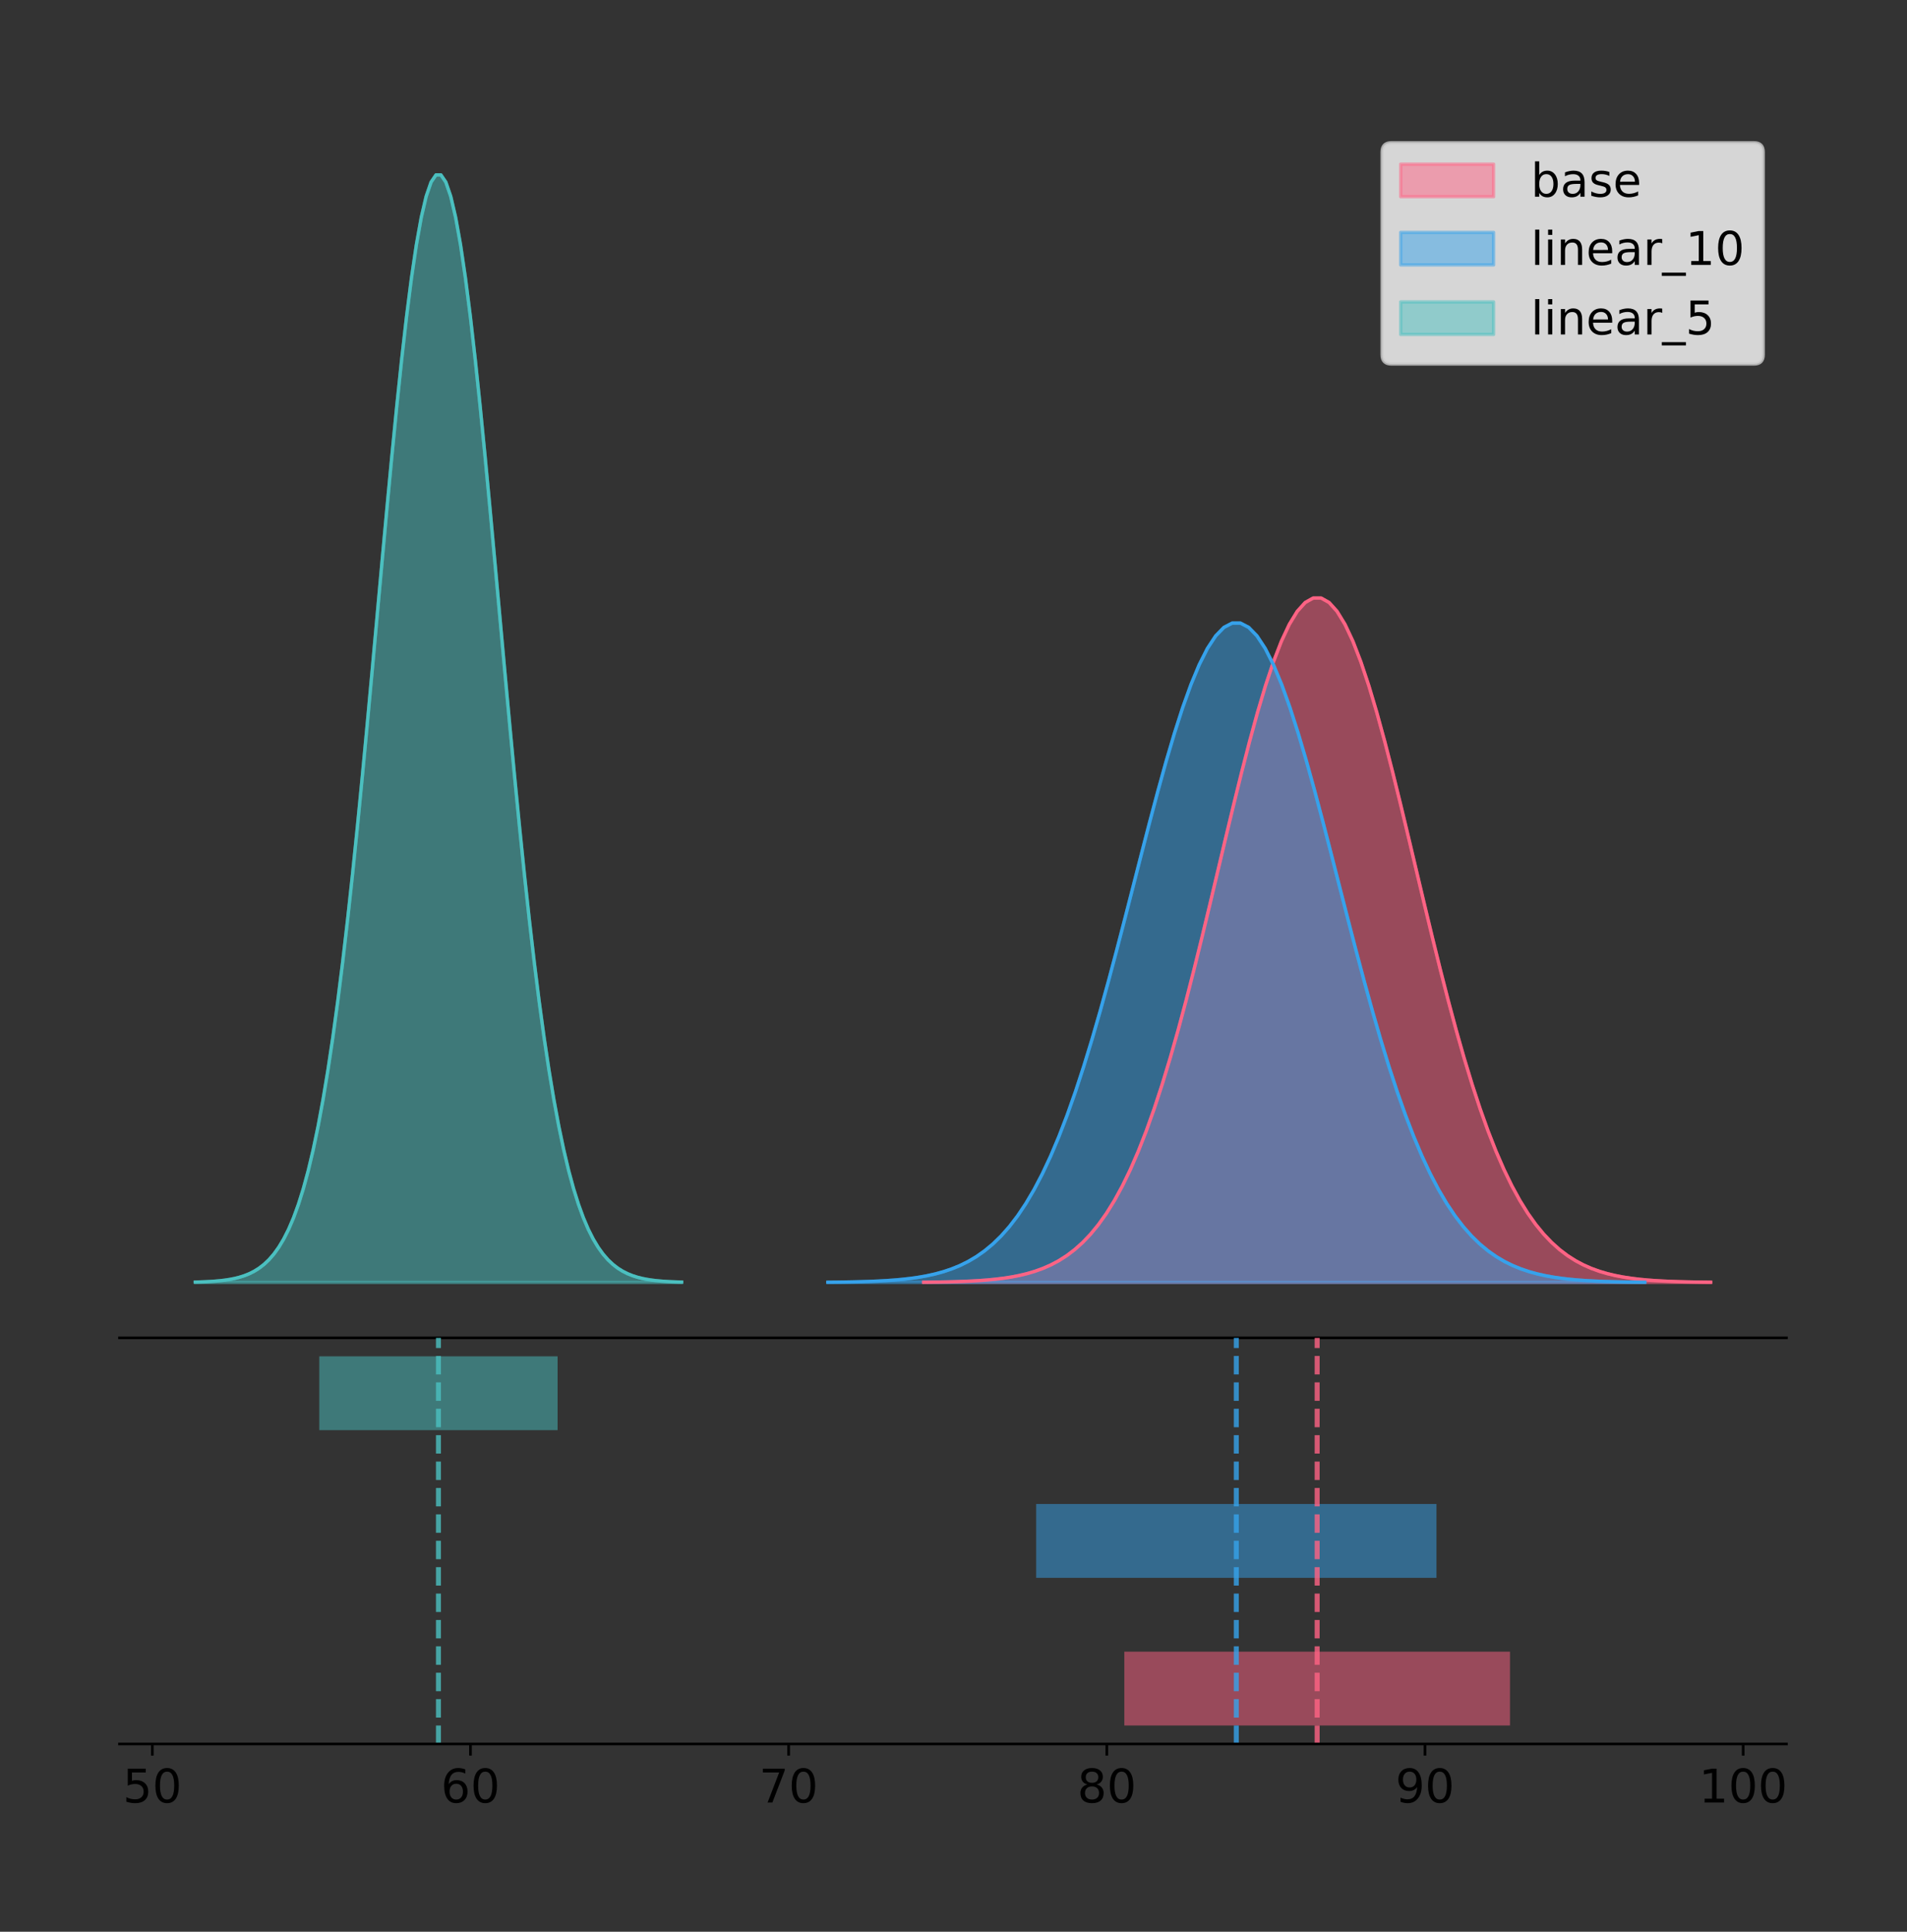 <?xml version="1.0" encoding="utf-8" standalone="no"?>
<!DOCTYPE svg PUBLIC "-//W3C//DTD SVG 1.1//EN"
  "http://www.w3.org/Graphics/SVG/1.1/DTD/svg11.dtd">
<!-- Created with matplotlib (https://matplotlib.org/) -->
<svg height="581.789pt" version="1.1" viewBox="0 0 574.519 581.789" width="574.519pt" xmlns="http://www.w3.org/2000/svg" xmlns:xlink="http://www.w3.org/1999/xlink">
 <rect x="0" y="0" width="574.519" height="581.789" fill="#333333" stroke="none"/>
 <defs>
  <style type="text/css">
*{stroke-linecap:butt;stroke-linejoin:round;}
  </style>
 </defs>
 <g id="figure_1">
  <g id="patch_1">
   <path d="M 0 581.789 
L 574.519 581.789 
L 574.519 0 
L 0 0 
z
" style="fill:none;"/>
  </g>
  <g id="axes_1">
   <g id="patch_2">
    <path d="M 36 402.93 
L 538.2 402.93 
L 538.2 36 
L 36 36 
z
" style="fill:none;"/>
   </g>
   <g id="PolyCollection_1">
    <defs>
     <path d="M 278.26 -195.538 
L 278.26 -195.607 
L 280.655 -195.633 
L 283.051 -195.668 
L 285.446 -195.715 
L 287.841 -195.777 
L 290.236 -195.859 
L 292.631 -195.966 
L 295.026 -196.105 
L 297.421 -196.283 
L 299.816 -196.512 
L 302.211 -196.803 
L 304.606 -197.17 
L 307.001 -197.63 
L 309.396 -198.201 
L 311.791 -198.907 
L 314.187 -199.772 
L 316.582 -200.825 
L 318.977 -202.096 
L 321.372 -203.62 
L 323.767 -205.434 
L 326.162 -207.575 
L 328.557 -210.085 
L 330.952 -213.003 
L 333.347 -216.371 
L 335.742 -220.226 
L 338.137 -224.604 
L 340.532 -229.535 
L 342.927 -235.044 
L 345.322 -241.148 
L 347.718 -247.851 
L 350.113 -255.149 
L 352.508 -263.024 
L 354.903 -271.441 
L 357.298 -280.352 
L 359.693 -289.693 
L 362.088 -299.382 
L 364.483 -309.323 
L 366.878 -319.404 
L 369.273 -329.501 
L 371.668 -339.477 
L 374.063 -349.19 
L 376.458 -358.491 
L 378.854 -367.229 
L 381.249 -375.26 
L 383.644 -382.441 
L 386.039 -388.644 
L 388.434 -393.754 
L 390.829 -397.675 
L 393.224 -400.333 
L 395.619 -401.674 
L 398.014 -401.674 
L 400.409 -400.333 
L 402.804 -397.675 
L 405.199 -393.754 
L 407.594 -388.644 
L 409.989 -382.441 
L 412.385 -375.26 
L 414.78 -367.229 
L 417.175 -358.491 
L 419.57 -349.19 
L 421.965 -339.477 
L 424.36 -329.501 
L 426.755 -319.404 
L 429.15 -309.323 
L 431.545 -299.382 
L 433.94 -289.693 
L 436.335 -280.352 
L 438.73 -271.441 
L 441.125 -263.024 
L 443.521 -255.149 
L 445.916 -247.851 
L 448.311 -241.148 
L 450.706 -235.044 
L 453.101 -229.535 
L 455.496 -224.604 
L 457.891 -220.226 
L 460.286 -216.371 
L 462.681 -213.003 
L 465.076 -210.085 
L 467.471 -207.575 
L 469.866 -205.434 
L 472.261 -203.62 
L 474.656 -202.096 
L 477.052 -200.825 
L 479.447 -199.772 
L 481.842 -198.907 
L 484.237 -198.201 
L 486.632 -197.63 
L 489.027 -197.17 
L 491.422 -196.803 
L 493.817 -196.512 
L 496.212 -196.283 
L 498.607 -196.105 
L 501.002 -195.966 
L 503.397 -195.859 
L 505.792 -195.777 
L 508.188 -195.715 
L 510.583 -195.668 
L 512.978 -195.633 
L 515.373 -195.607 
L 515.373 -195.538 
L 515.373 -195.538 
L 512.978 -195.538 
L 510.583 -195.538 
L 508.188 -195.538 
L 505.792 -195.538 
L 503.397 -195.538 
L 501.002 -195.538 
L 498.607 -195.538 
L 496.212 -195.538 
L 493.817 -195.538 
L 491.422 -195.538 
L 489.027 -195.538 
L 486.632 -195.538 
L 484.237 -195.538 
L 481.842 -195.538 
L 479.447 -195.538 
L 477.052 -195.538 
L 474.656 -195.538 
L 472.261 -195.538 
L 469.866 -195.538 
L 467.471 -195.538 
L 465.076 -195.538 
L 462.681 -195.538 
L 460.286 -195.538 
L 457.891 -195.538 
L 455.496 -195.538 
L 453.101 -195.538 
L 450.706 -195.538 
L 448.311 -195.538 
L 445.916 -195.538 
L 443.521 -195.538 
L 441.125 -195.538 
L 438.73 -195.538 
L 436.335 -195.538 
L 433.94 -195.538 
L 431.545 -195.538 
L 429.15 -195.538 
L 426.755 -195.538 
L 424.36 -195.538 
L 421.965 -195.538 
L 419.57 -195.538 
L 417.175 -195.538 
L 414.78 -195.538 
L 412.385 -195.538 
L 409.989 -195.538 
L 407.594 -195.538 
L 405.199 -195.538 
L 402.804 -195.538 
L 400.409 -195.538 
L 398.014 -195.538 
L 395.619 -195.538 
L 393.224 -195.538 
L 390.829 -195.538 
L 388.434 -195.538 
L 386.039 -195.538 
L 383.644 -195.538 
L 381.249 -195.538 
L 378.854 -195.538 
L 376.458 -195.538 
L 374.063 -195.538 
L 371.668 -195.538 
L 369.273 -195.538 
L 366.878 -195.538 
L 364.483 -195.538 
L 362.088 -195.538 
L 359.693 -195.538 
L 357.298 -195.538 
L 354.903 -195.538 
L 352.508 -195.538 
L 350.113 -195.538 
L 347.718 -195.538 
L 345.322 -195.538 
L 342.927 -195.538 
L 340.532 -195.538 
L 338.137 -195.538 
L 335.742 -195.538 
L 333.347 -195.538 
L 330.952 -195.538 
L 328.557 -195.538 
L 326.162 -195.538 
L 323.767 -195.538 
L 321.372 -195.538 
L 318.977 -195.538 
L 316.582 -195.538 
L 314.187 -195.538 
L 311.791 -195.538 
L 309.396 -195.538 
L 307.001 -195.538 
L 304.606 -195.538 
L 302.211 -195.538 
L 299.816 -195.538 
L 297.421 -195.538 
L 295.026 -195.538 
L 292.631 -195.538 
L 290.236 -195.538 
L 287.841 -195.538 
L 285.446 -195.538 
L 283.051 -195.538 
L 280.655 -195.538 
L 278.26 -195.538 
z
" id="mafe44628b0" style="stroke:#ff6384;stroke-opacity:0.5;"/>
    </defs>
    <g clip-path="url(#p78b13afdc6)">
     <use style="fill:#ff6384;fill-opacity:0.5;stroke:#ff6384;stroke-opacity:0.5;" x="0" xlink:href="#mafe44628b0" y="581.789"/>
    </g>
   </g>
   <g id="PolyCollection_2">
    <defs>
     <path d="M 249.403 -195.538 
L 249.403 -195.605 
L 251.889 -195.63 
L 254.375 -195.664 
L 256.861 -195.709 
L 259.347 -195.769 
L 261.833 -195.847 
L 264.319 -195.95 
L 266.805 -196.084 
L 269.291 -196.256 
L 271.777 -196.477 
L 274.263 -196.757 
L 276.749 -197.11 
L 279.235 -197.553 
L 281.721 -198.104 
L 284.207 -198.784 
L 286.694 -199.617 
L 289.18 -200.631 
L 291.666 -201.856 
L 294.152 -203.325 
L 296.638 -205.072 
L 299.124 -207.135 
L 301.61 -209.552 
L 304.096 -212.364 
L 306.582 -215.608 
L 309.068 -219.322 
L 311.554 -223.54 
L 314.04 -228.291 
L 316.526 -233.598 
L 319.012 -239.478 
L 321.499 -245.936 
L 323.985 -252.968 
L 326.471 -260.554 
L 328.957 -268.663 
L 331.443 -277.248 
L 333.929 -286.247 
L 336.415 -295.581 
L 338.901 -305.158 
L 341.387 -314.87 
L 343.873 -324.597 
L 346.359 -334.209 
L 348.845 -343.566 
L 351.331 -352.526 
L 353.817 -360.945 
L 356.303 -368.681 
L 358.79 -375.6 
L 361.276 -381.576 
L 363.762 -386.499 
L 366.248 -390.277 
L 368.734 -392.837 
L 371.22 -394.129 
L 373.706 -394.129 
L 376.192 -392.837 
L 378.678 -390.277 
L 381.164 -386.499 
L 383.65 -381.576 
L 386.136 -375.6 
L 388.622 -368.681 
L 391.108 -360.945 
L 393.595 -352.526 
L 396.081 -343.566 
L 398.567 -334.209 
L 401.053 -324.597 
L 403.539 -314.87 
L 406.025 -305.158 
L 408.511 -295.581 
L 410.997 -286.247 
L 413.483 -277.248 
L 415.969 -268.663 
L 418.455 -260.554 
L 420.941 -252.968 
L 423.427 -245.936 
L 425.913 -239.478 
L 428.399 -233.598 
L 430.886 -228.291 
L 433.372 -223.54 
L 435.858 -219.322 
L 438.344 -215.608 
L 440.83 -212.364 
L 443.316 -209.552 
L 445.802 -207.135 
L 448.288 -205.072 
L 450.774 -203.325 
L 453.26 -201.856 
L 455.746 -200.631 
L 458.232 -199.617 
L 460.718 -198.784 
L 463.204 -198.104 
L 465.691 -197.553 
L 468.177 -197.11 
L 470.663 -196.757 
L 473.149 -196.477 
L 475.635 -196.256 
L 478.121 -196.084 
L 480.607 -195.95 
L 483.093 -195.847 
L 485.579 -195.769 
L 488.065 -195.709 
L 490.551 -195.664 
L 493.037 -195.63 
L 495.523 -195.605 
L 495.523 -195.538 
L 495.523 -195.538 
L 493.037 -195.538 
L 490.551 -195.538 
L 488.065 -195.538 
L 485.579 -195.538 
L 483.093 -195.538 
L 480.607 -195.538 
L 478.121 -195.538 
L 475.635 -195.538 
L 473.149 -195.538 
L 470.663 -195.538 
L 468.177 -195.538 
L 465.691 -195.538 
L 463.204 -195.538 
L 460.718 -195.538 
L 458.232 -195.538 
L 455.746 -195.538 
L 453.26 -195.538 
L 450.774 -195.538 
L 448.288 -195.538 
L 445.802 -195.538 
L 443.316 -195.538 
L 440.83 -195.538 
L 438.344 -195.538 
L 435.858 -195.538 
L 433.372 -195.538 
L 430.886 -195.538 
L 428.399 -195.538 
L 425.913 -195.538 
L 423.427 -195.538 
L 420.941 -195.538 
L 418.455 -195.538 
L 415.969 -195.538 
L 413.483 -195.538 
L 410.997 -195.538 
L 408.511 -195.538 
L 406.025 -195.538 
L 403.539 -195.538 
L 401.053 -195.538 
L 398.567 -195.538 
L 396.081 -195.538 
L 393.595 -195.538 
L 391.108 -195.538 
L 388.622 -195.538 
L 386.136 -195.538 
L 383.65 -195.538 
L 381.164 -195.538 
L 378.678 -195.538 
L 376.192 -195.538 
L 373.706 -195.538 
L 371.22 -195.538 
L 368.734 -195.538 
L 366.248 -195.538 
L 363.762 -195.538 
L 361.276 -195.538 
L 358.79 -195.538 
L 356.303 -195.538 
L 353.817 -195.538 
L 351.331 -195.538 
L 348.845 -195.538 
L 346.359 -195.538 
L 343.873 -195.538 
L 341.387 -195.538 
L 338.901 -195.538 
L 336.415 -195.538 
L 333.929 -195.538 
L 331.443 -195.538 
L 328.957 -195.538 
L 326.471 -195.538 
L 323.985 -195.538 
L 321.499 -195.538 
L 319.012 -195.538 
L 316.526 -195.538 
L 314.04 -195.538 
L 311.554 -195.538 
L 309.068 -195.538 
L 306.582 -195.538 
L 304.096 -195.538 
L 301.61 -195.538 
L 299.124 -195.538 
L 296.638 -195.538 
L 294.152 -195.538 
L 291.666 -195.538 
L 289.18 -195.538 
L 286.694 -195.538 
L 284.207 -195.538 
L 281.721 -195.538 
L 279.235 -195.538 
L 276.749 -195.538 
L 274.263 -195.538 
L 271.777 -195.538 
L 269.291 -195.538 
L 266.805 -195.538 
L 264.319 -195.538 
L 261.833 -195.538 
L 259.347 -195.538 
L 256.861 -195.538 
L 254.375 -195.538 
L 251.889 -195.538 
L 249.403 -195.538 
z
" id="mdd466ea046" style="stroke:#36a2eb;stroke-opacity:0.5;"/>
    </defs>
    <g clip-path="url(#p78b13afdc6)">
     <use style="fill:#36a2eb;fill-opacity:0.5;stroke:#36a2eb;stroke-opacity:0.5;" x="0" xlink:href="#mdd466ea046" y="581.789"/>
    </g>
   </g>
   <g id="PolyCollection_3">
    <defs>
     <path d="M 58.827 -195.538 
L 58.827 -195.65 
L 60.307 -195.692 
L 61.787 -195.749 
L 63.267 -195.825 
L 64.748 -195.925 
L 66.228 -196.058 
L 67.708 -196.23 
L 69.188 -196.455 
L 70.668 -196.744 
L 72.148 -197.115 
L 73.628 -197.585 
L 75.108 -198.179 
L 76.588 -198.923 
L 78.068 -199.848 
L 79.548 -200.99 
L 81.028 -202.39 
L 82.508 -204.093 
L 83.988 -206.151 
L 85.469 -208.617 
L 86.949 -211.552 
L 88.429 -215.017 
L 89.909 -219.078 
L 91.389 -223.801 
L 92.869 -229.25 
L 94.349 -235.488 
L 95.829 -242.572 
L 97.309 -250.552 
L 98.789 -259.468 
L 100.269 -269.344 
L 101.749 -280.192 
L 103.229 -292.002 
L 104.71 -304.744 
L 106.19 -318.365 
L 107.67 -332.786 
L 109.15 -347.901 
L 110.63 -363.58 
L 112.11 -379.667 
L 113.59 -395.98 
L 115.07 -412.318 
L 116.55 -428.462 
L 118.03 -444.18 
L 119.51 -459.23 
L 120.99 -473.372 
L 122.47 -486.366 
L 123.95 -497.987 
L 125.431 -508.025 
L 126.911 -516.294 
L 128.391 -522.64 
L 129.871 -526.94 
L 131.351 -529.111 
L 132.831 -529.111 
L 134.311 -526.94 
L 135.791 -522.64 
L 137.271 -516.294 
L 138.751 -508.025 
L 140.231 -497.987 
L 141.711 -486.366 
L 143.191 -473.372 
L 144.671 -459.23 
L 146.152 -444.18 
L 147.632 -428.462 
L 149.112 -412.318 
L 150.592 -395.98 
L 152.072 -379.667 
L 153.552 -363.58 
L 155.032 -347.901 
L 156.512 -332.786 
L 157.992 -318.365 
L 159.472 -304.744 
L 160.952 -292.002 
L 162.432 -280.192 
L 163.912 -269.344 
L 165.392 -259.468 
L 166.873 -250.552 
L 168.353 -242.572 
L 169.833 -235.488 
L 171.313 -229.25 
L 172.793 -223.801 
L 174.273 -219.078 
L 175.753 -215.017 
L 177.233 -211.552 
L 178.713 -208.617 
L 180.193 -206.151 
L 181.673 -204.093 
L 183.153 -202.39 
L 184.633 -200.99 
L 186.113 -199.848 
L 187.594 -198.923 
L 189.074 -198.179 
L 190.554 -197.585 
L 192.034 -197.115 
L 193.514 -196.744 
L 194.994 -196.455 
L 196.474 -196.23 
L 197.954 -196.058 
L 199.434 -195.925 
L 200.914 -195.825 
L 202.394 -195.749 
L 203.874 -195.692 
L 205.354 -195.65 
L 205.354 -195.538 
L 205.354 -195.538 
L 203.874 -195.538 
L 202.394 -195.538 
L 200.914 -195.538 
L 199.434 -195.538 
L 197.954 -195.538 
L 196.474 -195.538 
L 194.994 -195.538 
L 193.514 -195.538 
L 192.034 -195.538 
L 190.554 -195.538 
L 189.074 -195.538 
L 187.594 -195.538 
L 186.113 -195.538 
L 184.633 -195.538 
L 183.153 -195.538 
L 181.673 -195.538 
L 180.193 -195.538 
L 178.713 -195.538 
L 177.233 -195.538 
L 175.753 -195.538 
L 174.273 -195.538 
L 172.793 -195.538 
L 171.313 -195.538 
L 169.833 -195.538 
L 168.353 -195.538 
L 166.873 -195.538 
L 165.392 -195.538 
L 163.912 -195.538 
L 162.432 -195.538 
L 160.952 -195.538 
L 159.472 -195.538 
L 157.992 -195.538 
L 156.512 -195.538 
L 155.032 -195.538 
L 153.552 -195.538 
L 152.072 -195.538 
L 150.592 -195.538 
L 149.112 -195.538 
L 147.632 -195.538 
L 146.152 -195.538 
L 144.671 -195.538 
L 143.191 -195.538 
L 141.711 -195.538 
L 140.231 -195.538 
L 138.751 -195.538 
L 137.271 -195.538 
L 135.791 -195.538 
L 134.311 -195.538 
L 132.831 -195.538 
L 131.351 -195.538 
L 129.871 -195.538 
L 128.391 -195.538 
L 126.911 -195.538 
L 125.431 -195.538 
L 123.95 -195.538 
L 122.47 -195.538 
L 120.99 -195.538 
L 119.51 -195.538 
L 118.03 -195.538 
L 116.55 -195.538 
L 115.07 -195.538 
L 113.59 -195.538 
L 112.11 -195.538 
L 110.63 -195.538 
L 109.15 -195.538 
L 107.67 -195.538 
L 106.19 -195.538 
L 104.71 -195.538 
L 103.229 -195.538 
L 101.749 -195.538 
L 100.269 -195.538 
L 98.789 -195.538 
L 97.309 -195.538 
L 95.829 -195.538 
L 94.349 -195.538 
L 92.869 -195.538 
L 91.389 -195.538 
L 89.909 -195.538 
L 88.429 -195.538 
L 86.949 -195.538 
L 85.469 -195.538 
L 83.988 -195.538 
L 82.508 -195.538 
L 81.028 -195.538 
L 79.548 -195.538 
L 78.068 -195.538 
L 76.588 -195.538 
L 75.108 -195.538 
L 73.628 -195.538 
L 72.148 -195.538 
L 70.668 -195.538 
L 69.188 -195.538 
L 67.708 -195.538 
L 66.228 -195.538 
L 64.748 -195.538 
L 63.267 -195.538 
L 61.787 -195.538 
L 60.307 -195.538 
L 58.827 -195.538 
z
" id="m05759e9774" style="stroke:#4bc0c0;stroke-opacity:0.5;"/>
    </defs>
    <g clip-path="url(#p78b13afdc6)">
     <use style="fill:#4bc0c0;fill-opacity:0.5;stroke:#4bc0c0;stroke-opacity:0.5;" x="0" xlink:href="#m05759e9774" y="581.789"/>
    </g>
   </g>
   <g id="line2d_1">
    <path clip-path="url(#p78b13afdc6)" d="M 278.26 386.182 
L 280.655 386.156 
L 283.051 386.121 
L 285.446 386.074 
L 287.841 386.012 
L 290.236 385.93 
L 292.631 385.823 
L 295.026 385.685 
L 297.421 385.506 
L 299.816 385.277 
L 302.211 384.986 
L 304.606 384.619 
L 307.001 384.16 
L 309.396 383.588 
L 311.791 382.882 
L 314.187 382.017 
L 316.582 380.964 
L 318.977 379.693 
L 321.372 378.169 
L 323.767 376.356 
L 326.162 374.214 
L 328.557 371.704 
L 330.952 368.786 
L 333.347 365.419 
L 335.742 361.564 
L 338.137 357.186 
L 340.532 352.254 
L 342.927 346.745 
L 345.322 340.642 
L 347.718 333.938 
L 350.113 326.64 
L 352.508 318.766 
L 354.903 310.348 
L 357.298 301.437 
L 359.693 292.096 
L 362.088 282.407 
L 364.483 272.466 
L 366.878 262.385 
L 369.273 252.289 
L 371.668 242.312 
L 374.063 232.599 
L 376.458 223.299 
L 378.854 214.56 
L 381.249 206.53 
L 383.644 199.349 
L 386.039 193.146 
L 388.434 188.035 
L 390.829 184.114 
L 393.224 181.457 
L 395.619 180.115 
L 398.014 180.115 
L 400.409 181.457 
L 402.804 184.114 
L 405.199 188.035 
L 407.594 193.146 
L 409.989 199.349 
L 412.385 206.53 
L 414.78 214.56 
L 417.175 223.299 
L 419.57 232.599 
L 421.965 242.312 
L 424.36 252.289 
L 426.755 262.385 
L 429.15 272.466 
L 431.545 282.407 
L 433.94 292.096 
L 436.335 301.437 
L 438.73 310.348 
L 441.125 318.766 
L 443.521 326.64 
L 445.916 333.938 
L 448.311 340.642 
L 450.706 346.745 
L 453.101 352.254 
L 455.496 357.186 
L 457.891 361.564 
L 460.286 365.419 
L 462.681 368.786 
L 465.076 371.704 
L 467.471 374.214 
L 469.866 376.356 
L 472.261 378.169 
L 474.656 379.693 
L 477.052 380.964 
L 479.447 382.017 
L 481.842 382.882 
L 484.237 383.588 
L 486.632 384.16 
L 489.027 384.619 
L 491.422 384.986 
L 493.817 385.277 
L 496.212 385.506 
L 498.607 385.685 
L 501.002 385.823 
L 503.397 385.93 
L 505.792 386.012 
L 508.188 386.074 
L 510.583 386.121 
L 512.978 386.156 
L 515.373 386.182 
" style="fill:none;stroke:#ff6384;stroke-linecap:square;"/>
   </g>
   <g id="line2d_2">
    <path clip-path="url(#p78b13afdc6)" d="M 249.403 386.185 
L 251.889 386.16 
L 254.375 386.126 
L 256.861 386.081 
L 259.347 386.021 
L 261.833 385.942 
L 264.319 385.839 
L 266.805 385.705 
L 269.291 385.533 
L 271.777 385.313 
L 274.263 385.033 
L 276.749 384.679 
L 279.235 384.236 
L 281.721 383.685 
L 284.207 383.005 
L 286.694 382.172 
L 289.18 381.158 
L 291.666 379.933 
L 294.152 378.465 
L 296.638 376.718 
L 299.124 374.655 
L 301.61 372.237 
L 304.096 369.425 
L 306.582 366.181 
L 309.068 362.467 
L 311.554 358.25 
L 314.04 353.499 
L 316.526 348.191 
L 319.012 342.311 
L 321.499 335.853 
L 323.985 328.822 
L 326.471 321.236 
L 328.957 313.127 
L 331.443 304.541 
L 333.929 295.542 
L 336.415 286.208 
L 338.901 276.631 
L 341.387 266.919 
L 343.873 257.192 
L 346.359 247.581 
L 348.845 238.223 
L 351.331 229.263 
L 353.817 220.844 
L 356.303 213.108 
L 358.79 206.19 
L 361.276 200.214 
L 363.762 195.29 
L 366.248 191.513 
L 368.734 188.953 
L 371.22 187.66 
L 373.706 187.66 
L 376.192 188.953 
L 378.678 191.513 
L 381.164 195.29 
L 383.65 200.214 
L 386.136 206.19 
L 388.622 213.108 
L 391.108 220.844 
L 393.595 229.263 
L 396.081 238.223 
L 398.567 247.581 
L 401.053 257.192 
L 403.539 266.919 
L 406.025 276.631 
L 408.511 286.208 
L 410.997 295.542 
L 413.483 304.541 
L 415.969 313.127 
L 418.455 321.236 
L 420.941 328.822 
L 423.427 335.853 
L 425.913 342.311 
L 428.399 348.191 
L 430.886 353.499 
L 433.372 358.25 
L 435.858 362.467 
L 438.344 366.181 
L 440.83 369.425 
L 443.316 372.237 
L 445.802 374.655 
L 448.288 376.718 
L 450.774 378.465 
L 453.26 379.933 
L 455.746 381.158 
L 458.232 382.172 
L 460.718 383.005 
L 463.204 383.685 
L 465.691 384.236 
L 468.177 384.679 
L 470.663 385.033 
L 473.149 385.313 
L 475.635 385.533 
L 478.121 385.705 
L 480.607 385.839 
L 483.093 385.942 
L 485.579 386.021 
L 488.065 386.081 
L 490.551 386.126 
L 493.037 386.16 
L 495.523 386.185 
" style="fill:none;stroke:#36a2eb;stroke-linecap:square;"/>
   </g>
   <g id="line2d_3">
    <path clip-path="url(#p78b13afdc6)" d="M 58.827 386.139 
L 60.307 386.097 
L 61.787 386.04 
L 63.267 385.965 
L 64.748 385.864 
L 66.228 385.732 
L 67.708 385.559 
L 69.188 385.334 
L 70.668 385.045 
L 72.148 384.675 
L 73.628 384.204 
L 75.108 383.61 
L 76.588 382.867 
L 78.068 381.941 
L 79.548 380.799 
L 81.028 379.399 
L 82.508 377.696 
L 83.988 375.639 
L 85.469 373.172 
L 86.949 370.238 
L 88.429 366.772 
L 89.909 362.711 
L 91.389 357.989 
L 92.869 352.539 
L 94.349 346.301 
L 95.829 339.217 
L 97.309 331.237 
L 98.789 322.322 
L 100.269 312.445 
L 101.749 301.597 
L 103.229 289.787 
L 104.71 277.045 
L 106.19 263.424 
L 107.67 249.004 
L 109.15 233.888 
L 110.63 218.209 
L 112.11 202.123 
L 113.59 185.809 
L 115.07 169.471 
L 116.55 153.327 
L 118.03 137.61 
L 119.51 122.559 
L 120.99 108.418 
L 122.47 95.423 
L 123.95 83.803 
L 125.431 73.765 
L 126.911 65.495 
L 128.391 59.15 
L 129.871 54.85 
L 131.351 52.679 
L 132.831 52.679 
L 134.311 54.85 
L 135.791 59.15 
L 137.271 65.495 
L 138.751 73.765 
L 140.231 83.803 
L 141.711 95.423 
L 143.191 108.418 
L 144.671 122.559 
L 146.152 137.61 
L 147.632 153.327 
L 149.112 169.471 
L 150.592 185.809 
L 152.072 202.123 
L 153.552 218.209 
L 155.032 233.888 
L 156.512 249.004 
L 157.992 263.424 
L 159.472 277.045 
L 160.952 289.787 
L 162.432 301.597 
L 163.912 312.445 
L 165.392 322.322 
L 166.873 331.237 
L 168.353 339.217 
L 169.833 346.301 
L 171.313 352.539 
L 172.793 357.989 
L 174.273 362.711 
L 175.753 366.772 
L 177.233 370.238 
L 178.713 373.172 
L 180.193 375.639 
L 181.673 377.696 
L 183.153 379.399 
L 184.633 380.799 
L 186.113 381.941 
L 187.594 382.867 
L 189.074 383.61 
L 190.554 384.204 
L 192.034 384.675 
L 193.514 385.045 
L 194.994 385.334 
L 196.474 385.559 
L 197.954 385.732 
L 199.434 385.864 
L 200.914 385.965 
L 202.394 386.04 
L 203.874 386.097 
L 205.354 386.139 
" style="fill:none;stroke:#4bc0c0;stroke-linecap:square;"/>
   </g>
   <g id="patch_3">
    <path d="M 36 402.93 
L 538.2 402.93 
" style="fill:none;stroke:#000000;stroke-linecap:square;stroke-linejoin:miter;stroke-width:0.8;"/>
   </g>
   <g id="legend_1">
    <g id="patch_4">
     <path d="M 419.185 109.627 
L 528.4 109.627 
Q 531.2 109.627 531.2 106.827 
L 531.2 45.8 
Q 531.2 43 528.4 43 
L 419.185 43 
Q 416.385 43 416.385 45.8 
L 416.385 106.827 
Q 416.385 109.627 419.185 109.627 
z
" style="fill:#ffffff;opacity:0.8;stroke:#cccccc;stroke-linejoin:miter;"/>
    </g>
    <g id="patch_5">
     <path d="M 421.985 59.238 
L 449.985 59.238 
L 449.985 49.438 
L 421.985 49.438 
z
" style="fill:#ff6384;opacity:0.5;stroke:#ff6384;stroke-linejoin:miter;"/>
    </g>
    <g id="text_1">
     <!-- base -->
     <defs>
      <path d="M 48.688 27.297 
Q 48.688 37.203 44.609 42.844 
Q 40.531 48.484 33.406 48.484 
Q 26.266 48.484 22.188 42.844 
Q 18.109 37.203 18.109 27.297 
Q 18.109 17.391 22.188 11.75 
Q 26.266 6.109 33.406 6.109 
Q 40.531 6.109 44.609 11.75 
Q 48.688 17.391 48.688 27.297 
z
M 18.109 46.391 
Q 20.953 51.266 25.266 53.625 
Q 29.594 56 35.594 56 
Q 45.562 56 51.781 48.094 
Q 58.016 40.188 58.016 27.297 
Q 58.016 14.406 51.781 6.484 
Q 45.562 -1.422 35.594 -1.422 
Q 29.594 -1.422 25.266 0.953 
Q 20.953 3.328 18.109 8.203 
L 18.109 0 
L 9.078 0 
L 9.078 75.984 
L 18.109 75.984 
z
" id="DejaVuSans-98"/>
      <path d="M 34.281 27.484 
Q 23.391 27.484 19.188 25 
Q 14.984 22.516 14.984 16.5 
Q 14.984 11.719 18.141 8.906 
Q 21.297 6.109 26.703 6.109 
Q 34.188 6.109 38.703 11.406 
Q 43.219 16.703 43.219 25.484 
L 43.219 27.484 
z
M 52.203 31.203 
L 52.203 0 
L 43.219 0 
L 43.219 8.297 
Q 40.141 3.328 35.547 0.953 
Q 30.953 -1.422 24.312 -1.422 
Q 15.922 -1.422 10.953 3.297 
Q 6 8.016 6 15.922 
Q 6 25.141 12.172 29.828 
Q 18.359 34.516 30.609 34.516 
L 43.219 34.516 
L 43.219 35.406 
Q 43.219 41.609 39.141 45 
Q 35.062 48.391 27.688 48.391 
Q 23 48.391 18.547 47.266 
Q 14.109 46.141 10.016 43.891 
L 10.016 52.203 
Q 14.938 54.109 19.578 55.047 
Q 24.219 56 28.609 56 
Q 40.484 56 46.344 49.844 
Q 52.203 43.703 52.203 31.203 
z
" id="DejaVuSans-97"/>
      <path d="M 44.281 53.078 
L 44.281 44.578 
Q 40.484 46.531 36.375 47.5 
Q 32.281 48.484 27.875 48.484 
Q 21.188 48.484 17.844 46.438 
Q 14.5 44.391 14.5 40.281 
Q 14.5 37.156 16.891 35.375 
Q 19.281 33.594 26.516 31.984 
L 29.594 31.297 
Q 39.156 29.25 43.188 25.516 
Q 47.219 21.781 47.219 15.094 
Q 47.219 7.469 41.188 3.016 
Q 35.156 -1.422 24.609 -1.422 
Q 20.219 -1.422 15.453 -0.562 
Q 10.688 0.297 5.422 2 
L 5.422 11.281 
Q 10.406 8.688 15.234 7.391 
Q 20.062 6.109 24.812 6.109 
Q 31.156 6.109 34.562 8.281 
Q 37.984 10.453 37.984 14.406 
Q 37.984 18.062 35.516 20.016 
Q 33.062 21.969 24.703 23.781 
L 21.578 24.516 
Q 13.234 26.266 9.516 29.906 
Q 5.812 33.547 5.812 39.891 
Q 5.812 47.609 11.281 51.797 
Q 16.75 56 26.812 56 
Q 31.781 56 36.172 55.266 
Q 40.578 54.547 44.281 53.078 
z
" id="DejaVuSans-115"/>
      <path d="M 56.203 29.594 
L 56.203 25.203 
L 14.891 25.203 
Q 15.484 15.922 20.484 11.062 
Q 25.484 6.203 34.422 6.203 
Q 39.594 6.203 44.453 7.469 
Q 49.312 8.734 54.109 11.281 
L 54.109 2.781 
Q 49.266 0.734 44.188 -0.344 
Q 39.109 -1.422 33.891 -1.422 
Q 20.797 -1.422 13.156 6.188 
Q 5.516 13.812 5.516 26.812 
Q 5.516 40.234 12.766 48.109 
Q 20.016 56 32.328 56 
Q 43.359 56 49.781 48.891 
Q 56.203 41.797 56.203 29.594 
z
M 47.219 32.234 
Q 47.125 39.594 43.094 43.984 
Q 39.062 48.391 32.422 48.391 
Q 24.906 48.391 20.391 44.141 
Q 15.875 39.891 15.188 32.172 
z
" id="DejaVuSans-101"/>
     </defs>
     <g transform="translate(461.185 59.238)scale(0.14 -0.14)">
      <use xlink:href="#DejaVuSans-98"/>
      <use x="63.477" xlink:href="#DejaVuSans-97"/>
      <use x="124.756" xlink:href="#DejaVuSans-115"/>
      <use x="176.855" xlink:href="#DejaVuSans-101"/>
     </g>
    </g>
    <g id="patch_6">
     <path d="M 421.985 79.787 
L 449.985 79.787 
L 449.985 69.987 
L 421.985 69.987 
z
" style="fill:#36a2eb;opacity:0.5;stroke:#36a2eb;stroke-linejoin:miter;"/>
    </g>
    <g id="text_2">
     <!-- linear_10 -->
     <defs>
      <path d="M 9.422 75.984 
L 18.406 75.984 
L 18.406 0 
L 9.422 0 
z
" id="DejaVuSans-108"/>
      <path d="M 9.422 54.688 
L 18.406 54.688 
L 18.406 0 
L 9.422 0 
z
M 9.422 75.984 
L 18.406 75.984 
L 18.406 64.594 
L 9.422 64.594 
z
" id="DejaVuSans-105"/>
      <path d="M 54.891 33.016 
L 54.891 0 
L 45.906 0 
L 45.906 32.719 
Q 45.906 40.484 42.875 44.328 
Q 39.844 48.188 33.797 48.188 
Q 26.516 48.188 22.312 43.547 
Q 18.109 38.922 18.109 30.906 
L 18.109 0 
L 9.078 0 
L 9.078 54.688 
L 18.109 54.688 
L 18.109 46.188 
Q 21.344 51.125 25.703 53.562 
Q 30.078 56 35.797 56 
Q 45.219 56 50.047 50.172 
Q 54.891 44.344 54.891 33.016 
z
" id="DejaVuSans-110"/>
      <path d="M 41.109 46.297 
Q 39.594 47.172 37.812 47.578 
Q 36.031 48 33.891 48 
Q 26.266 48 22.188 43.047 
Q 18.109 38.094 18.109 28.812 
L 18.109 0 
L 9.078 0 
L 9.078 54.688 
L 18.109 54.688 
L 18.109 46.188 
Q 20.953 51.172 25.484 53.578 
Q 30.031 56 36.531 56 
Q 37.453 56 38.578 55.875 
Q 39.703 55.766 41.062 55.516 
z
" id="DejaVuSans-114"/>
      <path d="M 50.984 -16.609 
L 50.984 -23.578 
L -0.984 -23.578 
L -0.984 -16.609 
z
" id="DejaVuSans-95"/>
      <path d="M 12.406 8.297 
L 28.516 8.297 
L 28.516 63.922 
L 10.984 60.406 
L 10.984 69.391 
L 28.422 72.906 
L 38.281 72.906 
L 38.281 8.297 
L 54.391 8.297 
L 54.391 0 
L 12.406 0 
z
" id="DejaVuSans-49"/>
      <path d="M 31.781 66.406 
Q 24.172 66.406 20.328 58.906 
Q 16.5 51.422 16.5 36.375 
Q 16.5 21.391 20.328 13.891 
Q 24.172 6.391 31.781 6.391 
Q 39.453 6.391 43.281 13.891 
Q 47.125 21.391 47.125 36.375 
Q 47.125 51.422 43.281 58.906 
Q 39.453 66.406 31.781 66.406 
z
M 31.781 74.219 
Q 44.047 74.219 50.516 64.516 
Q 56.984 54.828 56.984 36.375 
Q 56.984 17.969 50.516 8.266 
Q 44.047 -1.422 31.781 -1.422 
Q 19.531 -1.422 13.062 8.266 
Q 6.594 17.969 6.594 36.375 
Q 6.594 54.828 13.062 64.516 
Q 19.531 74.219 31.781 74.219 
z
" id="DejaVuSans-48"/>
     </defs>
     <g transform="translate(461.185 79.787)scale(0.14 -0.14)">
      <use xlink:href="#DejaVuSans-108"/>
      <use x="27.783" xlink:href="#DejaVuSans-105"/>
      <use x="55.566" xlink:href="#DejaVuSans-110"/>
      <use x="118.945" xlink:href="#DejaVuSans-101"/>
      <use x="180.469" xlink:href="#DejaVuSans-97"/>
      <use x="241.748" xlink:href="#DejaVuSans-114"/>
      <use x="282.861" xlink:href="#DejaVuSans-95"/>
      <use x="332.861" xlink:href="#DejaVuSans-49"/>
      <use x="396.484" xlink:href="#DejaVuSans-48"/>
     </g>
    </g>
    <g id="patch_7">
     <path d="M 421.985 100.726 
L 449.985 100.726 
L 449.985 90.926 
L 421.985 90.926 
z
" style="fill:#4bc0c0;opacity:0.5;stroke:#4bc0c0;stroke-linejoin:miter;"/>
    </g>
    <g id="text_3">
     <!-- linear_5 -->
     <defs>
      <path d="M 10.797 72.906 
L 49.516 72.906 
L 49.516 64.594 
L 19.828 64.594 
L 19.828 46.734 
Q 21.969 47.469 24.109 47.828 
Q 26.266 48.188 28.422 48.188 
Q 40.625 48.188 47.75 41.5 
Q 54.891 34.812 54.891 23.391 
Q 54.891 11.625 47.562 5.094 
Q 40.234 -1.422 26.906 -1.422 
Q 22.312 -1.422 17.547 -0.641 
Q 12.797 0.141 7.719 1.703 
L 7.719 11.625 
Q 12.109 9.234 16.797 8.062 
Q 21.484 6.891 26.703 6.891 
Q 35.156 6.891 40.078 11.328 
Q 45.016 15.766 45.016 23.391 
Q 45.016 31 40.078 35.438 
Q 35.156 39.891 26.703 39.891 
Q 22.75 39.891 18.812 39.016 
Q 14.891 38.141 10.797 36.281 
z
" id="DejaVuSans-53"/>
     </defs>
     <g transform="translate(461.185 100.726)scale(0.14 -0.14)">
      <use xlink:href="#DejaVuSans-108"/>
      <use x="27.783" xlink:href="#DejaVuSans-105"/>
      <use x="55.566" xlink:href="#DejaVuSans-110"/>
      <use x="118.945" xlink:href="#DejaVuSans-101"/>
      <use x="180.469" xlink:href="#DejaVuSans-97"/>
      <use x="241.748" xlink:href="#DejaVuSans-114"/>
      <use x="282.861" xlink:href="#DejaVuSans-95"/>
      <use x="332.861" xlink:href="#DejaVuSans-53"/>
     </g>
    </g>
   </g>
  </g>
  <g id="axes_2">
   <g id="patch_8">
    <path d="M 36 525.24 
L 538.2 525.24 
L 538.2 402.93 
L 36 402.93 
z
" style="fill:none;"/>
   </g>
   <g id="patch_9">
    <path clip-path="url(#p5488e11ac5)" d="M 338.724 519.68 
L 454.909 519.68 
L 454.909 497.442 
L 338.724 497.442 
z
" style="fill:#ff6384;opacity:0.5;"/>
   </g>
   <g id="patch_10">
    <path clip-path="url(#p5488e11ac5)" d="M 312.163 475.204 
L 432.763 475.204 
L 432.763 452.966 
L 312.163 452.966 
z
" style="fill:#36a2eb;opacity:0.5;"/>
   </g>
   <g id="patch_11">
    <path clip-path="url(#p5488e11ac5)" d="M 96.192 430.728 
L 167.99 430.728 
L 167.99 408.49 
L 96.192 408.49 
z
" style="fill:#4bc0c0;opacity:0.5;"/>
   </g>
   <g id="matplotlib.axis_1">
    <g id="xtick_1">
     <g id="line2d_4">
      <defs>
       <path d="M 0 0 
L 0 3.5 
" id="m8d160b9eeb" style="stroke:#000000;stroke-width:0.8;"/>
      </defs>
      <g>
       <use style="stroke:#000000;stroke-width:0.8;" x="45.887" xlink:href="#m8d160b9eeb" y="525.24"/>
      </g>
     </g>
     <g id="text_4">
      <!-- 50 -->
      <g transform="translate(36.98 542.878)scale(0.14 -0.14)">
       <use xlink:href="#DejaVuSans-53"/>
       <use x="63.623" xlink:href="#DejaVuSans-48"/>
      </g>
     </g>
    </g>
    <g id="xtick_2">
     <g id="line2d_5">
      <g>
       <use style="stroke:#000000;stroke-width:0.8;" x="141.741" xlink:href="#m8d160b9eeb" y="525.24"/>
      </g>
     </g>
     <g id="text_5">
      <!-- 60 -->
      <defs>
       <path d="M 33.016 40.375 
Q 26.375 40.375 22.484 35.828 
Q 18.609 31.297 18.609 23.391 
Q 18.609 15.531 22.484 10.953 
Q 26.375 6.391 33.016 6.391 
Q 39.656 6.391 43.531 10.953 
Q 47.406 15.531 47.406 23.391 
Q 47.406 31.297 43.531 35.828 
Q 39.656 40.375 33.016 40.375 
z
M 52.594 71.297 
L 52.594 62.312 
Q 48.875 64.062 45.094 64.984 
Q 41.312 65.922 37.594 65.922 
Q 27.828 65.922 22.672 59.328 
Q 17.531 52.734 16.797 39.406 
Q 19.672 43.656 24.016 45.922 
Q 28.375 48.188 33.594 48.188 
Q 44.578 48.188 50.953 41.516 
Q 57.328 34.859 57.328 23.391 
Q 57.328 12.156 50.688 5.359 
Q 44.047 -1.422 33.016 -1.422 
Q 20.359 -1.422 13.672 8.266 
Q 6.984 17.969 6.984 36.375 
Q 6.984 53.656 15.188 63.938 
Q 23.391 74.219 37.203 74.219 
Q 40.922 74.219 44.703 73.484 
Q 48.484 72.75 52.594 71.297 
z
" id="DejaVuSans-54"/>
      </defs>
      <g transform="translate(132.834 542.878)scale(0.14 -0.14)">
       <use xlink:href="#DejaVuSans-54"/>
       <use x="63.623" xlink:href="#DejaVuSans-48"/>
      </g>
     </g>
    </g>
    <g id="xtick_3">
     <g id="line2d_6">
      <g>
       <use style="stroke:#000000;stroke-width:0.8;" x="237.595" xlink:href="#m8d160b9eeb" y="525.24"/>
      </g>
     </g>
     <g id="text_6">
      <!-- 70 -->
      <defs>
       <path d="M 8.203 72.906 
L 55.078 72.906 
L 55.078 68.703 
L 28.609 0 
L 18.312 0 
L 43.219 64.594 
L 8.203 64.594 
z
" id="DejaVuSans-55"/>
      </defs>
      <g transform="translate(228.688 542.878)scale(0.14 -0.14)">
       <use xlink:href="#DejaVuSans-55"/>
       <use x="63.623" xlink:href="#DejaVuSans-48"/>
      </g>
     </g>
    </g>
    <g id="xtick_4">
     <g id="line2d_7">
      <g>
       <use style="stroke:#000000;stroke-width:0.8;" x="333.449" xlink:href="#m8d160b9eeb" y="525.24"/>
      </g>
     </g>
     <g id="text_7">
      <!-- 80 -->
      <defs>
       <path d="M 31.781 34.625 
Q 24.75 34.625 20.719 30.859 
Q 16.703 27.094 16.703 20.516 
Q 16.703 13.922 20.719 10.156 
Q 24.75 6.391 31.781 6.391 
Q 38.812 6.391 42.859 10.172 
Q 46.922 13.969 46.922 20.516 
Q 46.922 27.094 42.891 30.859 
Q 38.875 34.625 31.781 34.625 
z
M 21.922 38.812 
Q 15.578 40.375 12.031 44.719 
Q 8.5 49.078 8.5 55.328 
Q 8.5 64.062 14.719 69.141 
Q 20.953 74.219 31.781 74.219 
Q 42.672 74.219 48.875 69.141 
Q 55.078 64.062 55.078 55.328 
Q 55.078 49.078 51.531 44.719 
Q 48 40.375 41.703 38.812 
Q 48.828 37.156 52.797 32.312 
Q 56.781 27.484 56.781 20.516 
Q 56.781 9.906 50.312 4.234 
Q 43.844 -1.422 31.781 -1.422 
Q 19.734 -1.422 13.25 4.234 
Q 6.781 9.906 6.781 20.516 
Q 6.781 27.484 10.781 32.312 
Q 14.797 37.156 21.922 38.812 
z
M 18.312 54.391 
Q 18.312 48.734 21.844 45.562 
Q 25.391 42.391 31.781 42.391 
Q 38.141 42.391 41.719 45.562 
Q 45.312 48.734 45.312 54.391 
Q 45.312 60.062 41.719 63.234 
Q 38.141 66.406 31.781 66.406 
Q 25.391 66.406 21.844 63.234 
Q 18.312 60.062 18.312 54.391 
z
" id="DejaVuSans-56"/>
      </defs>
      <g transform="translate(324.542 542.878)scale(0.14 -0.14)">
       <use xlink:href="#DejaVuSans-56"/>
       <use x="63.623" xlink:href="#DejaVuSans-48"/>
      </g>
     </g>
    </g>
    <g id="xtick_5">
     <g id="line2d_8">
      <g>
       <use style="stroke:#000000;stroke-width:0.8;" x="429.303" xlink:href="#m8d160b9eeb" y="525.24"/>
      </g>
     </g>
     <g id="text_8">
      <!-- 90 -->
      <defs>
       <path d="M 10.984 1.516 
L 10.984 10.5 
Q 14.703 8.734 18.5 7.812 
Q 22.312 6.891 25.984 6.891 
Q 35.75 6.891 40.891 13.453 
Q 46.047 20.016 46.781 33.406 
Q 43.953 29.203 39.594 26.953 
Q 35.25 24.703 29.984 24.703 
Q 19.047 24.703 12.672 31.312 
Q 6.297 37.938 6.297 49.422 
Q 6.297 60.641 12.938 67.422 
Q 19.578 74.219 30.609 74.219 
Q 43.266 74.219 49.922 64.516 
Q 56.594 54.828 56.594 36.375 
Q 56.594 19.141 48.406 8.859 
Q 40.234 -1.422 26.422 -1.422 
Q 22.703 -1.422 18.891 -0.688 
Q 15.094 0.047 10.984 1.516 
z
M 30.609 32.422 
Q 37.25 32.422 41.125 36.953 
Q 45.016 41.5 45.016 49.422 
Q 45.016 57.281 41.125 61.844 
Q 37.25 66.406 30.609 66.406 
Q 23.969 66.406 20.094 61.844 
Q 16.219 57.281 16.219 49.422 
Q 16.219 41.5 20.094 36.953 
Q 23.969 32.422 30.609 32.422 
z
" id="DejaVuSans-57"/>
      </defs>
      <g transform="translate(420.396 542.878)scale(0.14 -0.14)">
       <use xlink:href="#DejaVuSans-57"/>
       <use x="63.623" xlink:href="#DejaVuSans-48"/>
      </g>
     </g>
    </g>
    <g id="xtick_6">
     <g id="line2d_9">
      <g>
       <use style="stroke:#000000;stroke-width:0.8;" x="525.157" xlink:href="#m8d160b9eeb" y="525.24"/>
      </g>
     </g>
     <g id="text_9">
      <!-- 100 -->
      <g transform="translate(511.796 542.878)scale(0.14 -0.14)">
       <use xlink:href="#DejaVuSans-49"/>
       <use x="63.623" xlink:href="#DejaVuSans-48"/>
       <use x="127.246" xlink:href="#DejaVuSans-48"/>
      </g>
     </g>
    </g>
   </g>
   <g id="line2d_10">
    <path clip-path="url(#p5488e11ac5)" d="M 396.817 525.24 
L 396.817 402.93 
" style="fill:none;stroke:#ff6384;stroke-dasharray:5.55,2.4;stroke-dashoffset:0;stroke-opacity:0.8;stroke-width:1.5;"/>
   </g>
   <g id="line2d_11">
    <path clip-path="url(#p5488e11ac5)" d="M 372.463 525.24 
L 372.463 402.93 
" style="fill:none;stroke:#36a2eb;stroke-dasharray:5.55,2.4;stroke-dashoffset:0;stroke-opacity:0.8;stroke-width:1.5;"/>
   </g>
   <g id="line2d_12">
    <path clip-path="url(#p5488e11ac5)" d="M 132.091 525.24 
L 132.091 402.93 
" style="fill:none;stroke:#4bc0c0;stroke-dasharray:5.55,2.4;stroke-dashoffset:0;stroke-opacity:0.8;stroke-width:1.5;"/>
   </g>
   <g id="patch_12">
    <path d="M 36 525.24 
L 538.2 525.24 
" style="fill:none;stroke:#000000;stroke-linecap:square;stroke-linejoin:miter;stroke-width:0.8;"/>
   </g>
  </g>
 </g>
 <defs>
  <clipPath id="p78b13afdc6">
   <rect height="366.93" width="502.2" x="36" y="36"/>
  </clipPath>
  <clipPath id="p5488e11ac5">
   <rect height="122.31" width="502.2" x="36" y="402.93"/>
  </clipPath>
 </defs>
</svg>
